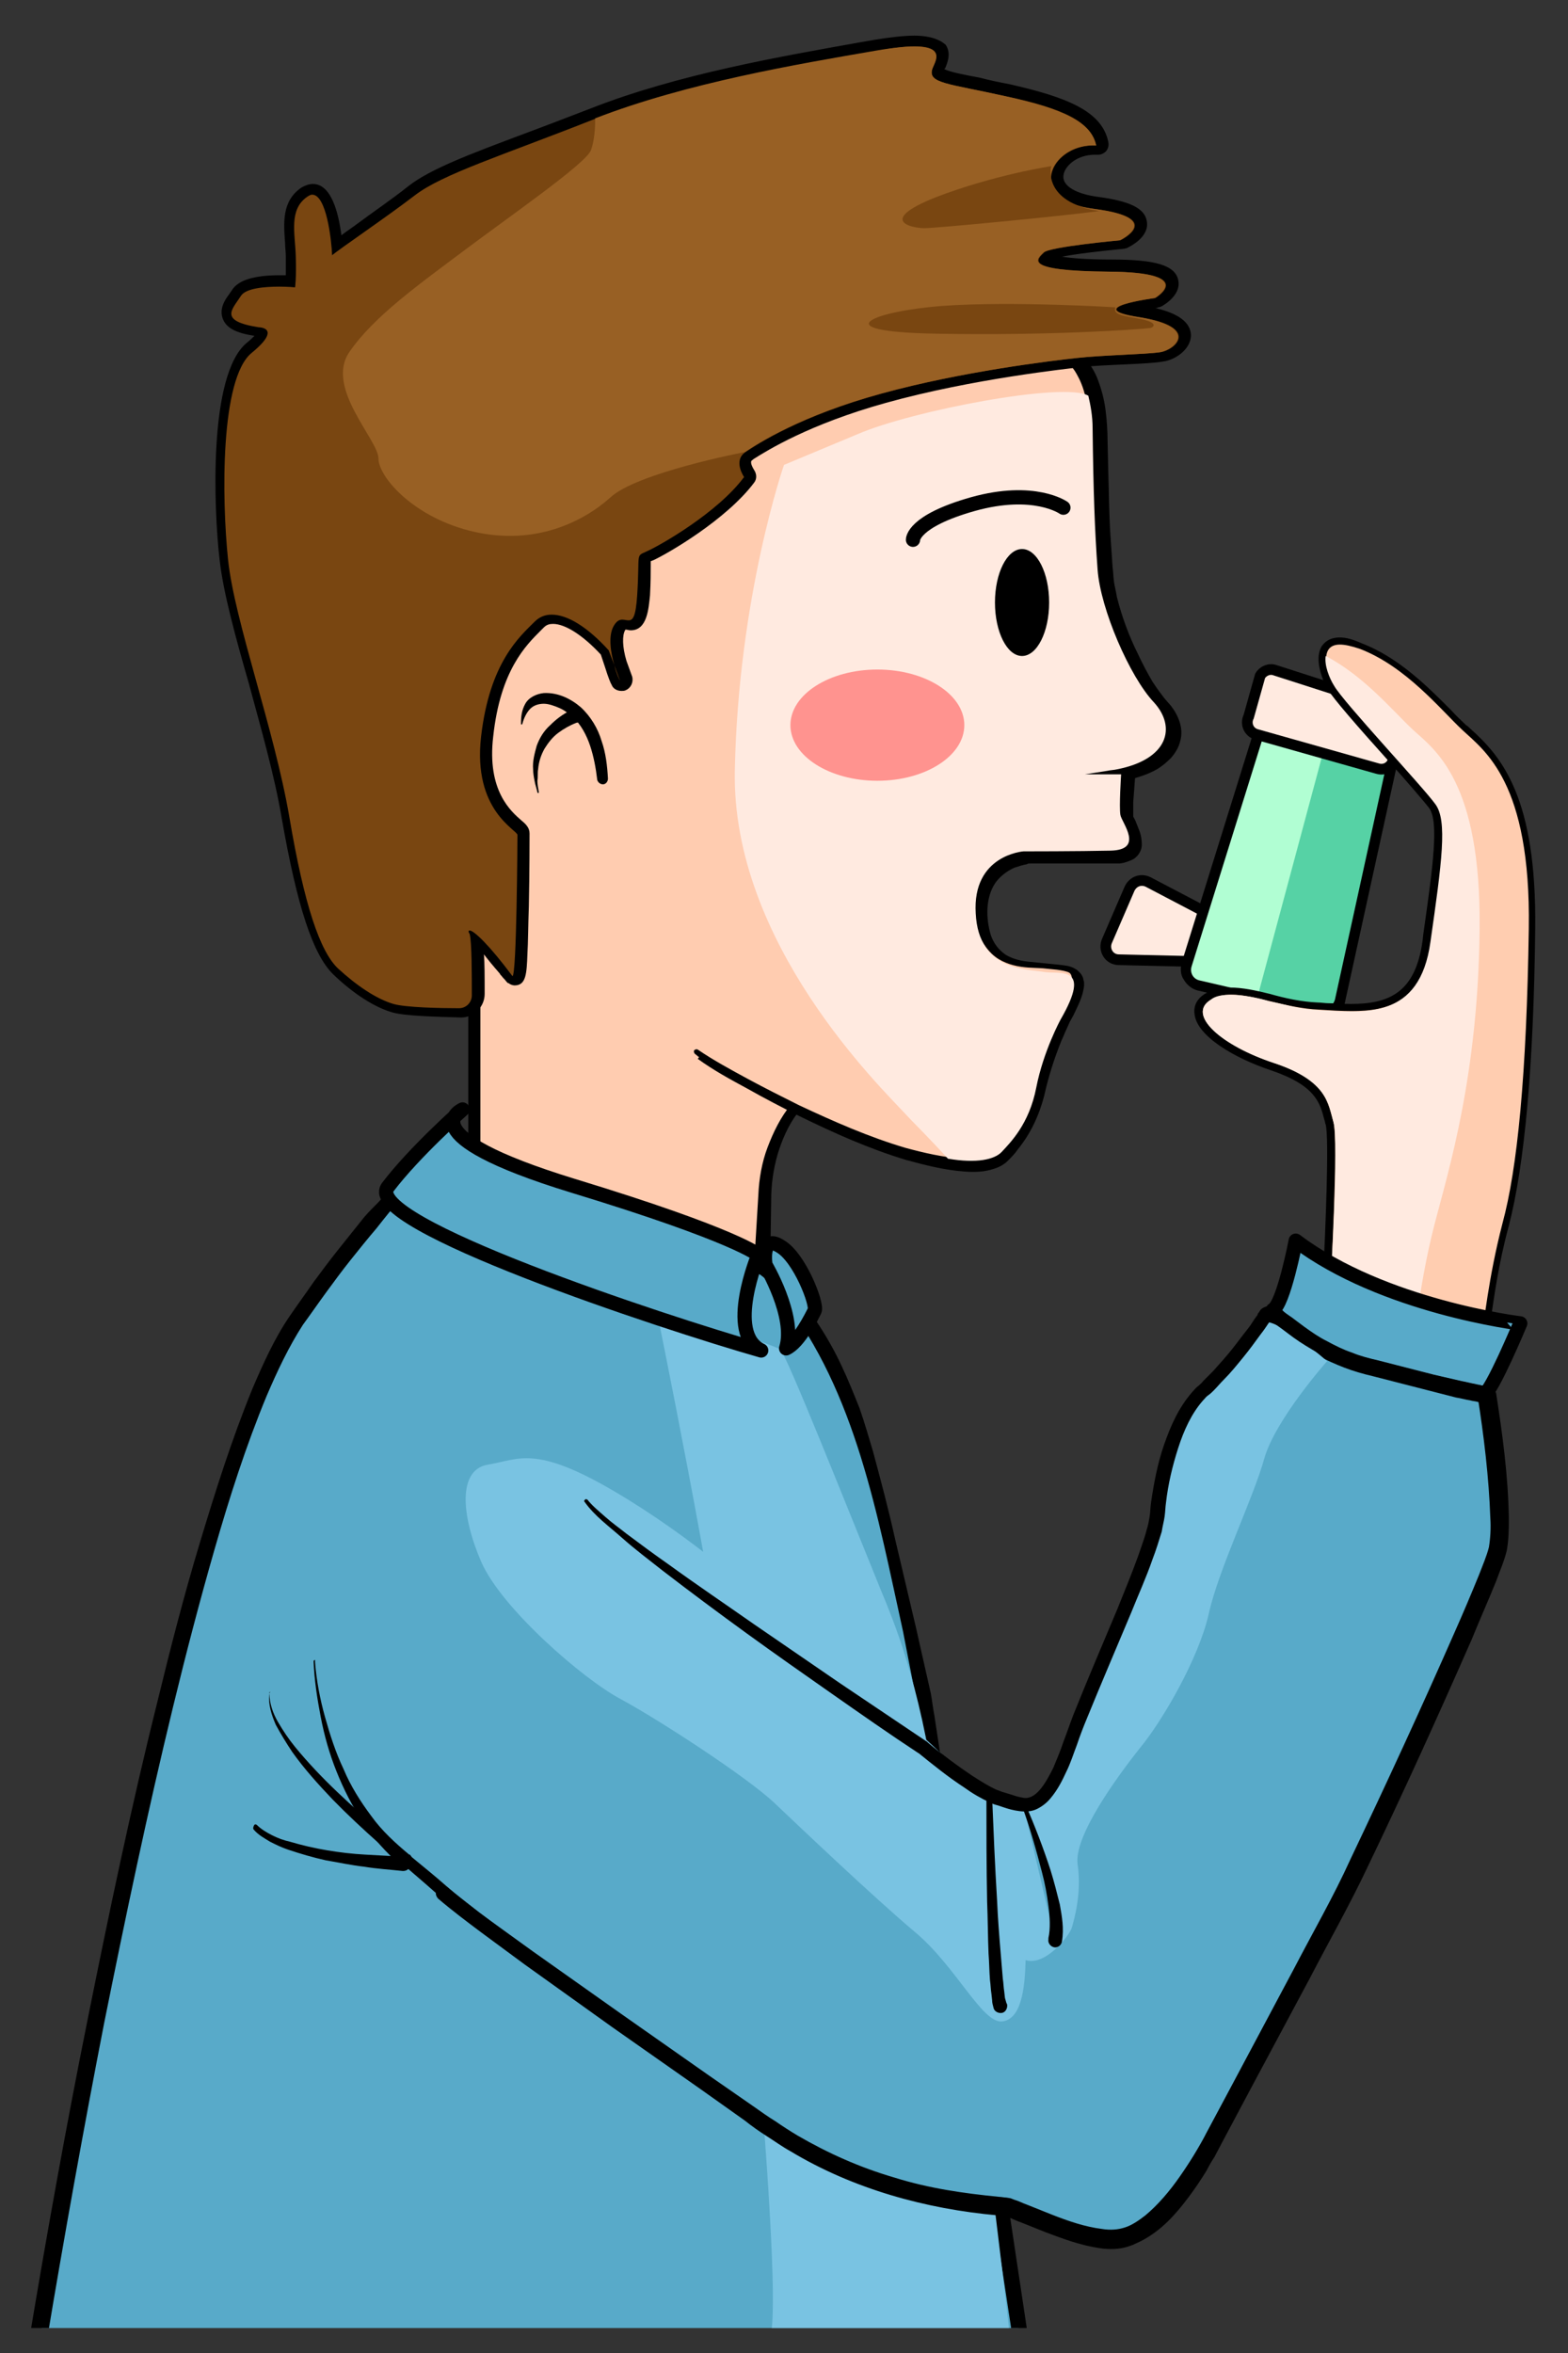 <?xml version="1.0" encoding="utf-8"?>
<!-- Generator: Adobe Illustrator 22.1.0, SVG Export Plug-In . SVG Version: 6.00 Build 0)  -->
<svg version="1.1" id="图层_1" xmlns="http://www.w3.org/2000/svg" xmlns:xlink="http://www.w3.org/1999/xlink" x="0px" y="0px"
	 viewBox="0 0 220 330" style="enable-background:new 0 0 220 330;" xml:space="preserve">
<rect x="0" y="0" width="220" height="330" fill="#333333" stroke="none"/>
<style type="text/css">
	.st0{clip-path:url(#SVGID_2_);}
	.st1{fill:#FFCCB0;}
	.st2{fill:none;stroke:#000000;stroke-width:2;stroke-linecap:round;stroke-linejoin:round;stroke-miterlimit:10;}
	.st3{fill:#FFEAE0;}
	.st4{fill:#FF938F;}
	.st5{fill:#794611;}
	.st6{fill:#986024;}
	.st7{fill:#FFEAE0;stroke:#000000;stroke-width:1.5;stroke-miterlimit:10;}
	.st8{fill:#56D2A5;}
	.st9{fill:#B1FED3;}
	.st10{fill:#FFCDB0;}
	.st11{fill:#58AAC9;}
	.st12{fill:#79C3E2;}
	.st13{fill:#58AAC9;stroke:#000000;stroke-width:2;stroke-linecap:round;stroke-linejoin:round;stroke-miterlimit:10;}
</style>
<g>
	<defs>
		<rect id="SVGID_1_" x="4" y="3.5" width="212" height="323"/>
	</defs>
	<clipPath id="SVGID_2_">
		<use xlink:href="#SVGID_1_"  style="overflow:visible;"/>
	</clipPath>
	<g class="st0">
		<g>
			<path class="st1" d="M150.3,49.9c0,0,3.9,2,4.1,10.8c0.2,8.7,0.3,14.3,0.7,19.7s4.5,14.9,7.9,18.5c3.3,3.4,2.1,7.9-5.2,9.3
				c-0.4,0.1-0.8,0.1-1.3,0.2l-3.2,0.5l5-0.7c0,0-0.4,5.3-0.2,6.3s3.1,5.2-1.3,5.3c-4.4,0.1-12.2,0.1-12.2,0.1s-7.4,0.4-7,8.4
				c0.4,8,7,6.9,9.3,7.3c2.3,0.4,6.9-0.7,2.4,7c0,0-2.3,4.7-3.4,9.7c-1.1,5-3.4,7.8-4.6,9.2c-1.3,1.5-3.6,3.3-14.3,0.4
				c-10.7-3-26.9-12.1-29.3-13.9c2.1,1.8,12.8,7.3,13.5,7.7c0,0-4,4.8-4.1,11.9s-0.5,13.9-0.5,13.9s-35.9-19.2-40.3-18.8v-32.2
				c0,0,4.7,6.5,5.4,6.5s1.2-12.3,1.1-15.2s0-5.2,0-5.2s-5.1-2.5-5.5-12.2c-0.4-9.8,3.4-19.5,10.7-19.1c4.4,0.3,6.4,4.4,6.4,4.4
				s0.6-3.7,2.6-3.6c1.9,0.1,1.2-8.2,1.2-8.2l6.5-4.8l7.6-6.6c0,0-0.4-2.5,4.2-5.1c4.6-2.6,15.9-7.8,27.9-9.2S150.3,49.9,150.3,49.9
				z"/>
			<path d="M150.4,48.9c0.1,0,0.2,0,0.3,0.1c0,0,0.1,0,0.1,0.1l0,0l0.1,0.1l0.2,0.1c0.1,0.1,0.2,0.1,0.3,0.2
				c0.2,0.1,0.3,0.3,0.5,0.4c0.3,0.3,0.6,0.6,0.8,0.9c0.5,0.7,0.9,1.4,1.2,2.1c0.6,1.5,1,3,1.2,4.5c0.2,1.5,0.3,3.1,0.3,4.5l0.1,4.4
				c0.1,2.9,0.1,5.8,0.3,8.8c0.1,1.5,0.2,2.9,0.3,4.4c0.1,0.7,0.1,1.4,0.2,2.1c0.1,0.7,0.3,1.4,0.4,2.1c0.7,2.8,1.7,5.5,3,8.1
				c0.6,1.3,1.3,2.6,2,3.8c0.4,0.6,0.8,1.2,1.2,1.7c0.4,0.6,0.8,1,1.4,1.7c1,1.3,1.8,3.1,1.3,4.9c-0.2,0.9-0.7,1.7-1.3,2.4
				c-0.6,0.6-1.3,1.2-2,1.6c-1.4,0.8-2.9,1.2-4.4,1.6l-4.4,0.7l-0.3-2l5-0.7l0,0c0.5-0.1,1.1,0.3,1.1,0.8c0,0.1,0,0.2,0,0.2
				c-0.1,1.3-0.2,2.7-0.3,4c0,0.7,0,1.3,0,1.9c0,0.1,0,0.2,0.1,0.3l0.2,0.4l0.4,1c0.3,0.7,0.5,1.4,0.5,2.4c0,0.5-0.2,1-0.6,1.5
				c-0.2,0.2-0.4,0.4-0.6,0.5c-0.2,0.1-0.4,0.2-0.7,0.3l-0.6,0.2l-0.6,0.1c-0.4,0-0.7,0-1.1,0l-2,0l-8.1,0l-1,0c-0.2,0-0.3,0-0.4,0
				c-0.1,0-0.3,0-0.4,0.1c-0.6,0.1-1.2,0.3-1.8,0.5c-1.1,0.5-2.1,1.3-2.7,2.2c-1.3,2-1.3,4.8-0.6,7.2c0.4,1.2,1.1,2.1,2.1,2.8
				c1,0.6,2.2,0.9,3.5,1l2,0.2l1,0.1l1,0.1c0.7,0.1,1.5,0.1,2.3,0.6c0.2,0.1,0.4,0.3,0.6,0.5c0.2,0.2,0.3,0.4,0.4,0.6
				c0.1,0.2,0.1,0.5,0.2,0.7c0,0.2,0,0.4,0,0.6c-0.2,1.6-0.9,2.8-1.5,4.1l-0.5,0.9l-0.4,0.9c-0.3,0.6-0.5,1.2-0.8,1.8
				c-1,2.5-1.8,5-2.4,7.7c-0.7,2.7-1.9,5.3-3.7,7.5c-0.4,0.6-0.9,1.1-1.4,1.6c-0.5,0.5-1.2,0.9-1.9,1.1c-1.4,0.5-2.9,0.5-4.2,0.4
				c-2.8-0.2-5.5-0.9-8.1-1.6c-5.3-1.6-10.2-3.8-15.1-6.2c-2.4-1.2-4.9-2.5-7.2-3.8c-2.4-1.3-4.8-2.6-7-4.2l0,0l0.4-0.5
				c1,0.8,2.1,1.4,3.2,2.1c1.1,0.7,2.2,1.3,3.4,1.9c2.3,1.2,4.6,2.4,6.8,3.6l0,0c0.2,0.1,0.2,0.3,0.2,0.5l0,0l0,0
				c-1.3,1.7-2.2,3.8-2.8,5.8c-0.6,2.1-0.9,4.2-0.9,6.4l-0.2,13.4l0,0c0,0.5-0.5,1-1,1c-0.2,0-0.3,0-0.4-0.1l0,0
				c-6.5-3.5-13.1-6.9-19.8-10.2c-3.3-1.6-6.7-3.3-10-4.8c-1.7-0.8-3.4-1.5-5.1-2.2c-0.8-0.3-1.7-0.7-2.6-0.9
				c-0.4-0.1-0.8-0.3-1.3-0.4c-0.4-0.1-0.8-0.2-1-0.2l-0.1,0c-0.5,0-1-0.5-1-1v-32.2c0-0.6,0.4-1,1-1c0.3,0,0.6,0.2,0.8,0.4l0,0
				c1.4,1.9,2.9,3.9,4.4,5.6c0.1,0.1,0.2,0.2,0.3,0.3c0.1,0.1,0.2,0.2,0.2,0.2l0,0c0,0-0.1-0.1-0.2-0.1c0,0-0.1,0-0.1,0l-0.1,0
				c0,0-0.2,0-0.2,0c-0.2,0-0.4,0.2-0.5,0.3c0,0,0,0-0.1,0.1c-0.1,0.2,0,0,0-0.1c0.1-0.5,0.2-1.1,0.3-1.7c0.1-1.2,0.2-2.4,0.3-3.6
				c0.1-2.4,0.2-4.8,0.3-7.2c0-0.6,0-1.2,0-1.8c0-0.6-0.1-1.2-0.1-1.8c0-1.2,0-2.5,0.1-3.7l0.6,1c-1.1-0.6-1.8-1.3-2.5-2.2
				c-0.7-0.8-1.2-1.7-1.7-2.7c-0.9-1.9-1.4-3.9-1.6-5.9c-0.5-4-0.2-8,0.8-11.9c0.5-1.9,1.2-3.9,2.3-5.6c1.1-1.8,2.5-3.4,4.6-4.3
				c0.5-0.2,1-0.4,1.6-0.5l0.8-0.2l0.8,0c1.1-0.1,2.2,0.2,3.2,0.6c1,0.4,1.9,1.1,2.7,1.8c0.8,0.8,1.4,1.5,2,2.6l-1.9,0.3
				c0.1-0.7,0.3-1.2,0.5-1.8c0.2-0.6,0.5-1.2,1.1-1.8c0.3-0.3,0.6-0.6,1.1-0.7c0.2-0.1,0.5-0.1,0.7-0.1c0.4,0,0.1,0,0.1,0
				c-0.2,0.1,0,0,0-0.1c0.1-0.2,0.1-0.4,0.2-0.6c0.2-0.9,0.3-2.1,0.3-3.1c0-1.1,0-2.2-0.1-3.3l0,0c0-0.4,0.1-0.7,0.4-0.9l6.5-4.8
				l-0.1,0l7.6-6.6l-0.3,0.9c0-0.3,0-0.5,0-0.7c0-0.2,0.1-0.4,0.1-0.5c0.1-0.3,0.2-0.7,0.4-1c0.3-0.6,0.7-1.1,1.1-1.5
				c0.8-0.9,1.8-1.6,2.8-2.2c1.9-1.2,3.9-2.1,5.9-3c4-1.8,8.2-3.3,12.4-4.5c2.1-0.6,4.3-1.1,6.5-1.5c2.2-0.4,4.4-0.6,6.6-0.9
				L150.4,48.9z M150.1,50.8l-12.8,1.7c-2.1,0.3-4.3,0.5-6.4,0.9c-2.1,0.4-4.2,0.9-6.3,1.4c-4.2,1.1-8.2,2.6-12.2,4.4
				c-2,0.9-3.9,1.8-5.7,2.9c-0.9,0.5-1.7,1.1-2.3,1.8c-0.3,0.4-0.6,0.7-0.8,1.1c-0.1,0.2-0.2,0.4-0.2,0.6c0,0.1,0,0.2-0.1,0.3
				c0,0.1,0,0.2,0,0.1l-0.3,0.9l-7.6,6.6l-0.1,0l-6.5,4.8l0.4-0.9c0.1,1.2,0.1,2.3,0.1,3.5c0,1.2,0,2.3-0.3,3.6
				c-0.1,0.3-0.2,0.6-0.3,1c-0.2,0.3-0.4,0.8-1.1,1.1c-1,0.3-0.7,0.1-0.9,0.2c-0.1,0-0.2,0.1-0.3,0.2c-0.5,0.5-0.9,1.6-1,2.5
				c-0.1,0.5-0.6,0.9-1.2,0.8c-0.3-0.1-0.6-0.2-0.7-0.5l0,0c-0.8-1.4-2.1-2.8-3.7-3.4c-0.8-0.3-1.6-0.5-2.4-0.4l-0.6,0l-0.6,0.1
				c-0.4,0.1-0.8,0.2-1.2,0.4c-1.5,0.7-2.8,2-3.7,3.5c-0.9,1.5-1.6,3.3-2.1,5.1c-0.9,3.6-1.2,7.5-0.7,11.1c0.2,1.8,0.7,3.6,1.5,5.3
				c0.4,0.8,0.8,1.6,1.4,2.3c0.3,0.3,0.6,0.7,0.9,0.9c0.3,0.3,0.7,0.6,0.9,0.7l0,0c0.4,0.2,0.6,0.6,0.5,1c-0.1,1.1-0.1,2.4-0.1,3.5
				c0,0.6,0,1.2,0.1,1.8c0,0.6,0,1.2,0,1.9c0,2.4-0.1,4.9-0.3,7.3c-0.1,1.2-0.2,2.4-0.3,3.7c-0.1,0.6-0.1,1.2-0.3,1.9
				c-0.1,0.2,0,0.3-0.3,0.7c0,0.1-0.1,0.1-0.1,0.2c-0.1,0.1-0.3,0.3-0.5,0.3c-0.1,0-0.3,0-0.3,0l-0.1,0c-0.1,0-0.1,0-0.2-0.1
				c-0.1,0-0.3-0.1-0.4-0.2l-0.1-0.1c-0.2-0.1-0.3-0.3-0.4-0.4c-0.1-0.1-0.2-0.2-0.3-0.4c-1.7-1.9-3.1-3.8-4.5-5.8l1.8-0.6v32.2
				l-1.1-1c0.7,0,1.2,0.1,1.7,0.2c0.5,0.1,1,0.3,1.4,0.4c0.9,0.3,1.8,0.6,2.7,1c1.7,0.7,3.5,1.5,5.1,2.2c3.4,1.5,6.7,3.2,10.1,4.8
				c6.7,3.3,13.3,6.7,19.8,10.2l-1.5,0.8l0,0l0.8-13.3c0.1-2.3,0.5-4.6,1.3-6.7c0.8-2.1,1.8-4.2,3.3-6l0.1,0.6l0,0
				c-2.3-1.2-4.6-2.4-6.9-3.6c-1.1-0.6-2.3-1.3-3.4-1.9c-1.1-0.7-2.2-1.3-3.3-2.2c-0.1-0.1-0.2-0.3-0.1-0.5c0.1-0.1,0.3-0.2,0.5-0.1
				l0,0l0,0c2.2,1.5,4.6,2.8,7,4.1c2.4,1.3,4.8,2.5,7.2,3.7c4.9,2.3,9.9,4.5,15,6c2.6,0.7,5.2,1.3,7.9,1.5c1.3,0.1,2.6,0,3.8-0.4
				c0.6-0.2,1.1-0.5,1.5-0.9c0.4-0.4,0.9-1,1.3-1.5c1.6-2.1,2.7-4.5,3.4-7.1c0.6-2.6,1.4-5.3,2.4-7.8c0.3-0.6,0.5-1.3,0.8-1.9l0.4-1
				l0.5-0.9c0.6-1.2,1.2-2.4,1.3-3.5c0-0.6-0.1-0.9-0.4-1.1c-0.4-0.2-1-0.3-1.7-0.4l-1-0.1l-1-0.1l-2-0.1c-1.4-0.1-2.9-0.4-4.2-1.2
				c-1.3-0.8-2.3-2.2-2.8-3.6c-0.5-1.4-0.6-2.9-0.6-4.3c0.1-1.5,0.4-3,1.3-4.3c1.7-2.6,4.9-3.9,7.7-3.7l8.1-0.1l2,0
				c0.7,0,1.3,0,1.7-0.2c0.4-0.2,0.5-0.3,0.5-0.6c0-0.4-0.1-1-0.4-1.6l-0.4-0.9l-0.2-0.5c-0.1-0.2-0.2-0.5-0.2-0.7
				c-0.1-0.8-0.1-1.5,0-2.2c0-1.4,0.1-2.7,0.2-4.1l1.1,1.1l0,0l-5,0.7c-0.5,0.1-1.1-0.3-1.1-0.9c-0.1-0.5,0.3-1,0.8-1.1l4.3-0.7
				c1.4-0.3,2.7-0.7,3.8-1.3c1.1-0.6,2-1.6,2.3-2.6c0.3-1.1-0.2-2.3-1-3.2c-0.4-0.4-1-1.1-1.4-1.7c-0.5-0.6-0.9-1.2-1.3-1.9
				c-0.8-1.3-1.5-2.6-2.1-4c-1.3-2.7-2.3-5.5-3.1-8.4c-0.2-0.7-0.3-1.5-0.5-2.2c-0.1-0.8-0.2-1.5-0.2-2.3c-0.1-1.5-0.2-2.9-0.3-4.4
				c-0.1-2.9-0.2-5.9-0.3-8.8l-0.1-4.4c0-1.5-0.1-2.9-0.3-4.3c-0.2-1.4-0.5-2.7-1.1-4c-0.3-0.6-0.6-1.2-1-1.7
				c-0.2-0.3-0.4-0.5-0.6-0.7c-0.1-0.1-0.2-0.2-0.3-0.3c-0.1,0-0.1-0.1-0.2-0.1c0,0-0.1,0-0.1-0.1l0,0l0,0c0,0,0.1,0,0.1,0
				C150,50.8,150.1,50.8,150.1,50.8z"/>
		</g>
		<g>
			<path d="M73.1,101.4c0-0.9,0.1-1.8,0.6-2.7c0.5-0.9,1.6-1.4,2.6-1.5c2-0.1,3.8,0.8,5.2,2c1.4,1.3,2.4,3,2.9,4.7
				c0.6,1.7,0.8,3.5,0.9,5.3c0,0.4-0.3,0.8-0.7,0.8c-0.4,0-0.7-0.3-0.8-0.6l0,0c-0.2-1.7-0.5-3.3-1-4.8c-0.5-1.5-1.3-3-2.4-4
				c-0.6-0.5-1.2-1-1.9-1.3c-0.7-0.3-1.5-0.6-2.2-0.6c-0.7,0-1.4,0.2-1.9,0.7c-0.5,0.5-0.9,1.3-1.1,2.1l0,0c0,0.1-0.1,0.1-0.2,0.1
				C73.1,101.5,73.1,101.5,73.1,101.4z"/>
		</g>
		<g>
			<path d="M80.8,101.4c-0.8,0.3-1.7,0.8-2.5,1.4c-0.8,0.6-1.4,1.4-1.9,2.2c-0.5,0.9-0.8,1.8-0.9,2.9c-0.1,0.5,0,1-0.1,1.6
				c0,0.5,0.1,1,0.2,1.6l0,0c0,0.1,0,0.1-0.1,0.1c-0.1,0-0.1,0-0.1-0.1c-0.1-0.5-0.3-1-0.4-1.6c-0.1-0.5-0.2-1.1-0.2-1.6
				c-0.1-1.1,0.2-2.2,0.5-3.3c0.4-1.1,1-2.1,1.9-2.9c0.8-0.8,1.7-1.5,2.9-2.1c0.5-0.2,1.1,0,1.3,0.5c0.2,0.5,0,1.1-0.5,1.3
				C80.9,101.3,80.9,101.3,80.8,101.4L80.8,101.4z"/>
		</g>
		<path class="st3" d="M143.6,119.4c0,0,7.8,0,12.2-0.1c4.8-0.1,1.6-3.9,1.4-5c-0.2-1.1,0.1-5.7,0.1-5.7l-5.1,0l3.2-0.5
			c0.4-0.1,0.9-0.1,1.3-0.2c7.2-1.4,8.4-5.9,5.2-9.4c-3.4-3.6-7.5-13.1-7.9-18.6c-0.4-5.5-0.6-11.1-0.7-19.8c0-1.8-0.3-3.3-0.6-4.6
			c-3.3-2-24.8,2.1-32.4,5.4C110,65.2,110,65.2,110,65.2s-6.4,18.4-6.9,42.8c-0.5,24.3,20.6,44.6,24,48.3c0.9,1,2.7,2.7,5.9,6.2
			c4.1,0.7,6.5,0.1,7.5-0.9c1.2-1.3,3.9-3.9,4.9-9.1c1-5.1,3.4-9.5,3.4-9.5c4.5-7.8-0.1-6.3-2.4-6.7c-2.3-0.4-9.1-0.1-9.5-8.2
			C136.4,119.9,143.6,119.4,143.6,119.4z"/>
		<path class="st2" d="M149.2,71.2c0,0-4.1-2.9-12.7-0.5c-8.5,2.4-8.4,5-8.4,5"/>
		<ellipse cx="143.4" cy="84.5" rx="3.8" ry="7.5"/>
		<ellipse class="st4" cx="123.1" cy="101.7" rx="12.2" ry="7.8"/>
		<g>
			<path class="st5" d="M64.5,142c-3.3,0-7.7-0.2-9.4-0.6c-2.4-0.7-5.3-2.5-8.1-5.2c-2.7-2.6-4.9-9.3-7-21.6c-1-6-2.8-12.5-4.6-18.8
				c-1.8-6.6-3.5-12.8-4-17.3c-0.7-6.4-1.6-25.4,3.6-29.7c2-1.6,2-2.2,2-2.2c0,0,0,0,0,0c-0.1,0-0.3-0.1-0.5-0.1c0,0-0.1,0-0.1,0
				c-2.6-0.4-3.9-1-4.4-2c-0.4-1,0.3-2,0.9-2.9c0.1-0.2,0.3-0.4,0.4-0.6c0.7-1.1,2.7-1.7,6.1-1.7c0.6,0,1.2,0,1.6,0
				c0-0.6,0.1-1.8,0-3.5c0-0.6-0.1-1.2-0.1-1.8c-0.2-2.7-0.4-5.4,2-7.1c0.4-0.3,0.8-0.4,1.1-0.4c2.4,0,3.2,5.2,3.4,7.8
				c0.7-0.5,1.6-1.2,2.8-2c2.4-1.7,5.5-3.9,7.6-5.6c3-2.3,8.2-4.3,16.2-7.3c2.8-1,5.9-2.2,9.2-3.5c12.1-4.7,26.6-7.3,37.2-9.1
				l2.3-0.4c2.3-0.4,4.1-0.6,5.5-0.6c1.9,0,3,0.4,3.5,1.2c0.6,0.9,0.1,1.9-0.2,2.6c-0.1,0.2-0.1,0.3-0.2,0.4c-0.1,0.3,0,0.3,0,0.4
				c0.3,0.5,2.7,1,5.6,1.6c1.2,0.2,2.6,0.5,4.1,0.9c7.6,1.6,12.5,3.5,13.3,7.5c0,0.2,0,0.5-0.2,0.6c-0.1,0.2-0.3,0.3-0.6,0.3
				c0,0,0,0,0,0c-0.1,0-0.3,0-0.4,0c-2.9,0-5.1,2-5.2,3.7c-0.1,1.9,1.9,3.3,5.4,3.7c4.1,0.5,6,1.4,6.2,2.8c0.3,1.6-2,2.8-2.4,3
				c-0.1,0-0.2,0.1-0.3,0.1c-4.4,0.4-9.6,1.1-10.2,1.6l-0.1,0.1c-0.1,0.1-0.3,0.3-0.4,0.4c0.4,0.3,2.1,0.9,9.2,0.9
				c7.1,0.1,8.3,1.2,8.6,2.3c0.4,1.4-1.4,2.6-1.8,2.8c-0.1,0.1-0.2,0.1-0.3,0.1c-1.5,0.2-3.2,0.5-4.1,0.8c0.4,0.1,1.1,0.3,2,0.4
				c4,0.6,6,1.8,6,3.5c0,1.6-1.9,2.7-3.2,2.9c-1,0.1-2.9,0.2-5.1,0.4c-2.2,0.1-4.7,0.2-6.5,0.4c-1.5,0.2-15.1,1.7-27.3,5
				c-10.9,3-16.9,6.8-18.8,8l-0.1,0.1c-0.3,0.2-0.4,0.4-0.5,0.7c-0.1,0.6,0.3,1.5,0.5,1.8c0.2,0.3,0.2,0.6,0,0.9
				C101.1,72.4,92.9,77.1,91,78l-0.3,0.1c-0.2,0.1-0.4,0.2-0.4,0.2c0,0.1,0,0.6,0,1.2c0,0.8,0,2.1-0.1,4c-0.1,2.3-0.4,4.2-1.9,4.2
				c-0.2,0-0.4,0-0.5-0.1c-0.1,0-0.2,0-0.3,0c-0.1,0-0.2,0-0.5,0.5c-0.5,1-0.5,2.7,0.1,4.9l0.8,2.2c0.1,0.4-0.1,0.8-0.4,0.9
				c-0.1,0-0.2,0.1-0.3,0.1c-0.3,0-0.6-0.2-0.7-0.4c0,0-0.4-1-0.8-2.3l-0.7-2c-2.7-3-5.4-4.7-7.3-4.7c-0.8,0-1.4,0.2-1.9,0.7
				L75.2,88c-2.2,2.1-5.8,5.7-6.9,15.3c-0.9,8,2.7,11.1,4.3,12.5c0.5,0.5,0.9,0.8,0.9,1.2c0,20.6-0.6,20.6-1.4,20.6
				c-0.1,0-0.3,0-0.4-0.1c-0.1,0-0.1-0.1-0.2-0.2c-2.1-2.8-3.6-4.5-4.5-5.4c0.2,1.8,0.2,5,0.2,7.6C67.1,140.9,65.9,142,64.5,142
				C64.5,142,64.5,142,64.5,142z"/>
			<path d="M128.3,6.5c4.5,0,2.8,2.2,2.5,3.2c-0.6,2,2.2,2,10.3,3.8c8.1,1.7,12,3.6,12.7,6.9c-0.2,0-0.3,0-0.4,0
				c-6.1,0-9.6,7.7,0.2,8.9c10,1.3,3.6,4.4,3.6,4.4s-9.8,0.9-10.7,1.7c-0.9,0.9-3.3,2.6,9.2,2.7c12.5,0.1,6.4,3.7,6.4,3.7
				s-10.7,1.4-2.1,2.7c8.5,1.4,4.9,4.6,2.8,4.9c-2,0.3-8,0.4-11.6,0.8c-3.7,0.4-16.2,1.9-27.5,5c-11.3,3.1-17.3,7-19.1,8.2
				c-1.8,1.2-0.2,3.5-0.2,3.5c-3.7,5-11.8,9.6-13.6,10.4c-1.7,0.8-1,0-1.4,6.2c-0.2,3-0.6,3.5-1.2,3.5c-0.3,0-0.6-0.1-0.9-0.1
				c-0.4,0-0.8,0.2-1.2,0.9c-0.8,1.4-0.4,3.8,0.1,5.5l-0.8-2.1c-3-3.3-5.8-5-8-5c-0.9,0-1.7,0.3-2.4,1c-2.1,2.1-6.3,5.7-7.5,16.1
				c-1.2,10.4,5.1,13.1,5.1,13.8c0,0.7-0.1,19.8-0.7,19.8c0,0,0,0,0,0c-3.2-4.3-5.4-6.4-6-6.4c-0.2,0-0.2,0.2,0,0.5
				c0.3,1.1,0.3,5.9,0.3,8.6c0,1-0.8,1.8-1.8,1.8c0,0,0,0,0,0c-2.6,0-7.5-0.1-9.2-0.6c-2.4-0.7-5.2-2.6-7.8-5
				c-2.5-2.4-4.7-8.8-6.8-21.2c-2.1-12.3-7.7-27.5-8.6-36.1s-1.1-25.4,3.3-29c4.4-3.6,1-3.6,1-3.6c-5.7-0.9-3.7-2.5-2.5-4.4
				c0.7-1.1,3.4-1.3,5.4-1.3c1.3,0,2.2,0.1,2.2,0.1s0.2-1.2,0.1-4.4c-0.1-3.2-1-6.5,1.6-8.3c0.3-0.2,0.5-0.3,0.7-0.3
				c2,0,2.7,6.3,2.8,8.5c0.9-0.8,7.7-5.4,11.6-8.4c3.9-3,12.3-5.6,25.2-10.7c12.9-5,28.4-7.6,39.4-9.5C125.3,6.7,127,6.5,128.3,6.5
				 M86.2,93.3l0.8,2.2C87,95.5,86.5,94.6,86.2,93.3 M128.3,5c-1.4,0-3.3,0.2-5.7,0.6L120.3,6c-10.6,1.9-25.2,4.4-37.4,9.2
				c-3.4,1.3-6.5,2.5-9.2,3.5c-8,3-13.3,5-16.4,7.4c-2.1,1.7-5.2,3.8-7.6,5.6c-0.7,0.5-1.3,0.9-1.8,1.3c-0.4-3.1-1.4-7.2-4-7.2
				c-0.5,0-1.1,0.2-1.6,0.5c-2.8,1.9-2.5,5-2.3,7.8c0,0.6,0.1,1.2,0.1,1.8c0,1.2,0,2.1,0,2.7c-0.3,0-0.5,0-0.8,0
				c-3.7,0-5.8,0.7-6.7,2c-0.1,0.2-0.3,0.4-0.4,0.6c-0.7,0.9-1.5,2.2-0.9,3.6c0.5,1.2,1.8,1.9,4.4,2.3c-0.3,0.3-0.6,0.6-1.1,1
				c-5.4,4.5-4.6,23.4-3.8,30.3c0.5,4.6,2.2,10.8,4.1,17.4c1.7,6.3,3.6,12.9,4.6,18.8c2.2,12.6,4.4,19.2,7.2,22
				c2.9,2.8,5.9,4.7,8.4,5.4c1.8,0.5,6.2,0.6,9.6,0.7c1.8,0,3.3-1.5,3.3-3.3c0-2.5,0-4.3-0.1-5.6c0.8,0.9,1.8,2.2,3.1,3.8
				c0.1,0.1,0.2,0.3,0.4,0.3c0.2,0.2,0.6,0.3,0.8,0.3c1.6,0,1.7-1.6,1.8-4.4c0.1-1.6,0.1-3.9,0.2-6.7c0.1-4.8,0.1-9.8,0.1-10.2
				c0-0.8-0.5-1.3-1.1-1.8c-1.5-1.3-4.9-4.2-4-11.8c1-9.3,4.6-12.8,6.7-14.9l0.4-0.4c0.4-0.4,0.8-0.5,1.3-0.5c1.7,0,4.2,1.6,6.7,4.3
				l0.6,1.8c0.4,1.3,0.8,2.3,0.9,2.4c0.2,0.6,0.8,0.9,1.4,0.9c0.2,0,0.4,0,0.6-0.1c0.7-0.3,1.1-1.1,0.9-1.9l-0.8-2.2
				c-0.6-2-0.6-3.6-0.2-4.3c0,0,0-0.1,0.1-0.1c0,0,0,0,0,0c0.2,0,0.4,0.1,0.7,0.1c2.3,0,2.5-3,2.7-4.9c0.1-1.9,0.1-3.2,0.1-4.1
				c0-0.3,0-0.5,0-0.7c0.1,0,0.2-0.1,0.3-0.1c2-0.9,10.3-5.7,14.2-10.9c0.4-0.5,0.4-1.2,0-1.8c-0.2-0.3-0.5-0.9-0.4-1.2
				c0,0,0-0.1,0.2-0.2l0.1-0.1c1.9-1.2,7.8-4.9,18.6-7.9c12.2-3.4,25.7-4.8,27.2-5c1.8-0.2,4.3-0.3,6.5-0.4c2.2-0.1,4.1-0.2,5.2-0.4
				c1.6-0.2,3.8-1.6,3.9-3.6c0-2.4-2.9-3.4-5-3.9c0.1,0,0.3,0,0.4-0.1c0.2,0,0.4-0.1,0.6-0.2c1.3-0.8,2.6-2.1,2.2-3.7
				c-0.5-2-3.2-2.8-9.3-2.8c-3.6,0-5.7-0.2-7-0.4c2-0.4,5.5-0.8,8.6-1.1c0.2,0,0.4-0.1,0.5-0.1c0.8-0.4,3.2-1.7,2.8-3.8
				c-0.3-1.8-2.4-2.8-6.9-3.4c-3-0.4-4.9-1.5-4.8-2.9c0.1-1.4,1.9-3,4.4-3c0.1,0,0.2,0,0.4,0c0,0,0.1,0,0.1,0c0.4,0,0.8-0.2,1.1-0.5
				c0.3-0.4,0.4-0.8,0.3-1.3c-0.9-4.4-6-6.3-13.9-8.1c-1.6-0.3-3-0.6-4.1-0.9c-2.2-0.4-4.2-0.8-5-1.2c0,0,0-0.1,0.1-0.1
				c0.3-0.7,0.9-2.1,0.1-3.3C131.5,5.2,129.6,5,128.3,5L128.3,5z"/>
		</g>
		<path class="st6" d="M83.5,16.6c12.9-5,28.4-7.6,39.4-9.5s8.3,1.4,7.9,2.6c-0.6,2,2.2,2,10.3,3.8s12,3.6,12.7,6.9
			c-6.4-0.4-10.3,7.7-0.3,8.9c10,1.3,3.6,4.4,3.6,4.4s-9.8,0.9-10.7,1.7c-0.9,0.9-3.3,2.6,9.2,2.7c12.5,0.1,6.4,3.7,6.4,3.7
			s-10.7,1.4-2.1,2.7c8.5,1.4,4.9,4.6,2.8,4.9c-2,0.3-8,0.4-11.6,0.8c-3.7,0.4-16.2,1.9-27.5,5s-17.3,7-19.1,8.2
			c0,0-15.2,2.9-18.9,6.4c-3.8,3.4-10.5,6.7-19,4.8s-13.5-7.7-13.5-10.3c0-2.6-7.5-9.9-4.1-14.9s9.9-9.6,16.3-14.4
			s16.8-12,17.6-13.9C83.6,19.2,83.5,16.6,83.5,16.6z"/>
		<path class="st5" d="M147.5,23.3c0,0-1.4,5,6.7,6.3c-5.1,0.7-22.8,2.4-24.5,2.4s-6.7-1,1.5-4.3C139.5,24.5,147.5,23.3,147.5,23.3z
			"/>
		<path class="st5" d="M156.5,43.1c0,0-14.6-0.9-24.2-0.2s-17.1,3.6-1,3.9c16.1,0.3,28.5-0.6,30.1-0.8c0.5-0.1,1.2-0.8-1.6-1.3
			C157.8,44.3,156.1,44.2,156.5,43.1z"/>
		<path class="st7" d="M171.4,129.1l-10.3-5.4c-1-0.5-2.1-0.1-2.6,0.9l-3.2,7.4c-0.5,1.2,0.3,2.6,1.7,2.6l12.7,0.3L171.4,129.1z"/>
		<g>
			<path class="st8" d="M185.8,142.2c-0.2,0-0.4,0-0.5-0.1l-17-4c-0.6-0.1-1.2-0.5-1.5-1.1c-0.3-0.5-0.4-1.2-0.2-1.8l10.1-32.4
				c0.3-1,1.2-1.6,2.2-1.6c0.2,0,0.3,0,0.5,0.1l14.3,3.1c0.6,0.1,1.1,0.5,1.4,1c0.3,0.5,0.4,1.1,0.3,1.7l-7.3,33.3
				C187.8,141.4,186.8,142.2,185.8,142.2L185.8,142.2z"/>
			<path d="M178.8,102c0.1,0,0.2,0,0.3,0l14.3,3.1c0.8,0.2,1.4,1,1.2,1.8l-7.3,33.3c-0.2,0.7-0.8,1.2-1.5,1.2c-0.1,0-0.2,0-0.4,0
				l-17-4c-0.9-0.2-1.4-1.1-1.1-2l10.1-32.4C177.5,102.4,178.1,102,178.8,102 M178.8,100.5c-1.3,0-2.5,0.9-2.9,2.1L165.8,135
				c-0.2,0.8-0.2,1.7,0.3,2.4c0.4,0.7,1.1,1.3,1.9,1.5l17,4c0.2,0.1,0.5,0.1,0.7,0.1c1.4,0,2.7-1,3-2.4l7.3-33.3
				c0.2-0.8,0-1.6-0.4-2.3c-0.4-0.7-1.1-1.2-1.9-1.3l-14.3-3.1C179.2,100.5,179,100.5,178.8,100.5L178.8,100.5z"/>
		</g>
		<path class="st9" d="M184.6,103.5l-6.5-1.3c-0.3,0.2-0.6,0.5-0.8,0.9l-10.1,32.4c-0.3,0.9,0.2,1.8,1.1,2l8.2,1.9
			c0-0.1,0-0.1,0.1-0.2l9.1-33.9C186,104.5,185.5,103.6,184.6,103.5z"/>
		<path class="st7" d="M178.9,94l16.5,5.3c0.9,0.3,1.4,1.1,1.2,2l-1.1,5.2c-0.2,1-1.2,1.6-2.2,1.3l-17-4.8c-1.1-0.3-1.6-1.5-1.1-2.5
			l1.6-5.7C177.2,94.1,178.1,93.7,178.9,94z"/>
		<g>
			<path class="st10" d="M208,187.1c-1.7,0-19.4-6.1-21.4-6.8c-0.2-0.1-0.3-0.3-0.3-0.5c0.3-5.5,1-20.1,0.4-22.2
				c-0.1-0.2-0.1-0.5-0.2-0.7c-0.6-2.4-1.3-5.1-7.8-7.3c-5.8-1.9-10.1-5-10.4-7.5c-0.1-0.7,0.1-1.6,1.4-2.4c0.9-0.5,1.9-0.8,3.1-0.8
				c1.7,0,3.5,0.5,5.5,0.9c2.2,0.5,4.4,1.1,6.8,1.2c0.5,0,1,0,1.5,0.1c1,0.1,2.1,0.1,3.1,0.1c4.8,0,9.4-1.1,10.6-9.3l0.1-0.9
				c1.4-10.3,2.2-15.9,0.7-18.1c-0.7-1-3.2-3.7-5.8-6.6c-3.8-4.2-7.7-8.6-8.5-10c-0.7-1.2-1.8-3.9-0.9-5.5c0.3-0.5,0.9-1.1,2.1-1.1
				c0.8,0,1.8,0.2,3,0.7c5.2,2,9.3,6.2,12.4,9.3c0.8,0.8,1.5,1.5,2.2,2.1c0.2,0.2,0.4,0.4,0.6,0.5c3.4,3.1,9.1,8.2,8.9,27.7
				c-0.2,19.1-1.5,33.1-3.7,41.6c-1.4,5.4-2.1,10.3-2.5,12.9c-0.2,1.4-0.3,1.8-0.3,2C208.5,186.9,208.4,187.1,208,187.1z"/>
			<path d="M188,90.4c0.7,0,1.6,0.2,2.8,0.6c6.5,2.5,11.3,8.5,14.4,11.4s9.6,7.3,9.3,27.8s-1.6,33.7-3.7,41.4
				c-2,7.7-2.6,14.3-2.8,14.9c0,0,0,0-0.1,0c-1.6,0-21.2-6.7-21.2-6.7s1.1-19.7,0.4-22.4c-0.8-2.7-0.9-5.9-8.3-8.3
				c-7.4-2.5-12.4-6.8-8.9-8.9c0.8-0.5,1.8-0.7,2.9-0.7c3.3,0,7.6,1.9,12.3,2.1c1.5,0.1,3.1,0.2,4.6,0.2c5,0,9.9-1.2,11.1-9.7
				c1.6-11.2,2.4-17,0.7-19.3s-12.9-14.3-14.2-16.6C186.2,94.4,184.9,90.4,188,90.4 M188,89.4C188,89.4,188,89.4,188,89.4
				c-1.5,0-2.2,0.7-2.6,1.3c-1,1.8,0.1,4.6,0.9,6c0.8,1.3,4,5,8.5,10c2.6,2.9,5,5.7,5.7,6.6c1.4,1.9,0.6,7.9-0.8,17.7l-0.1,0.9
				c-1,7.4-4.8,8.9-10.1,8.9c-1,0-2.1-0.1-3.1-0.1c-0.5,0-1-0.1-1.5-0.1c-2.3-0.1-4.6-0.6-6.7-1.2c-2-0.5-3.9-0.9-5.6-0.9
				c-1.3,0-2.4,0.3-3.4,0.8c-1.6,0.9-1.7,2.2-1.6,2.9c0.3,3.1,5.6,6.2,10.7,7.9c6.2,2.1,6.9,4.5,7.5,6.9c0.1,0.2,0.1,0.5,0.2,0.7
				c0.5,1.8,0,14.5-0.4,22c0,0.4,0.2,0.9,0.7,1c4.6,1.6,19.9,6.8,21.5,6.8c0.7,0,1-0.5,1-0.6c0.1-0.3,0.2-0.7,0.4-2.1
				c0.4-2.6,1-7.4,2.5-12.9c2.2-8.5,3.5-22.5,3.7-41.7c0.2-18.2-4.6-24-9.1-28c-0.2-0.2-0.4-0.4-0.6-0.5c-0.6-0.6-1.4-1.3-2.1-2.1
				c-3.1-3.1-7.3-7.4-12.6-9.4C189.9,89.7,188.9,89.4,188,89.4L188,89.4z"/>
		</g>
		<path class="st3" d="M169.9,140.2c-3.5,2.1,1.5,6.5,8.9,8.9c7.4,2.5,7.6,5.7,8.3,8.3c0.8,2.6-0.4,22.4-0.4,22.4s6.4,2.2,12.2,4.1
			c0.4-2.7,1.1-7.3,2.4-12.3c2-7.7,6.1-20.8,6.3-41.4c0.2-20.5-6.2-25-9.3-27.8c-2.8-2.6-6.9-7.6-12.3-10.4
			c-0.2,1.3,0.5,3.1,1.2,4.2c1.3,2.3,12.5,14.2,14.2,16.6c1.7,2.3,0.9,8.1-0.7,19.3c-1.5,10.9-9.2,9.9-15.2,9.6
			c-3.3-0.1-5.3-0.9-7.6-1.3C177.9,140.3,171.7,138.6,169.9,140.2z"/>
		<g>
			<path class="st11" d="M64.9,160.7c0,0,16,6.4,20.3,8.2c10.8,4.6,18.7,7.5,21.4,8.9c2.8,1.4,9.9,10.9,13.4,21.2
				c4.1,12,9.6,39.1,9.6,39.1l13.6,90.5H5.5c0,0,19.2-118.9,36.5-143.8S64.9,160.7,64.9,160.7z"/>
			<path d="M65.1,159.7l23.4,9.9c3.9,1.7,7.8,3.1,11.8,4.6c2,0.8,3.9,1.5,5.9,2.3l0.7,0.3c0.3,0.1,0.6,0.3,0.8,0.5
				c0.5,0.3,0.9,0.7,1.3,1.1c0.8,0.8,1.5,1.6,2.2,2.4c2.7,3.3,5.1,6.9,6.9,10.8c0.9,1.9,1.7,3.9,2.5,5.9c0.7,2,1.3,4.1,1.9,6.1
				c1.1,4.1,2.2,8.2,3.1,12.3l2.9,12.3l1.4,6.2l0.7,3.1c0.2,1.1,0.3,2.1,0.5,3.1l1.9,12.5l3.8,25l7.5,50l0,0c0.1,0.6-0.3,1.2-1,1.3
				c-0.1,0-0.1,0-0.2,0l-137.9,0c-0.6,0-1.1-0.5-1.1-1.1c0-0.1,0-0.1,0-0.2l0,0c2.5-15,5.2-30,8.2-44.9c3-14.9,6.1-29.8,9.8-44.6
				c1.8-7.4,3.7-14.8,5.9-22.1c2.2-7.3,4.5-14.6,7.4-21.7c1.5-3.5,3.1-7.1,5.3-10.3c1.1-1.6,2.2-3.1,3.3-4.7
				c1.1-1.5,2.3-3.1,3.5-4.6c1.2-1.5,2.4-3,3.6-4.5c0.6-0.7,1.3-1.4,2-2.1l1.9-2.1c0.6-0.7,1.3-1.4,2-2.1c0.7-0.7,1.4-1.3,2.2-2
				l1.2-0.9c0.4-0.3,0.8-0.6,1.3-0.8c0.5-0.3,0.9-0.5,1.4-0.7c0.2-0.1,0.5-0.2,0.8-0.3c0.1,0,0.3-0.1,0.5-0.1c0.1,0,0.2,0,0.3,0
				l0.1,0c0,0,0.1,0,0.1,0C65,159.7,65.1,159.7,65.1,159.7z M64.6,161.7c0,0,0.1,0,0.1,0c0.1,0,0.1,0,0.1,0l0,0
				C64.8,161.7,64.7,161.7,64.6,161.7c0,0.1-0.1,0.1-0.2,0.1c-0.2,0.1-0.4,0.1-0.5,0.2c-0.4,0.2-0.8,0.4-1.1,0.6l-1.1,0.8l-1.1,0.8
				c-1.4,1.2-2.8,2.4-4.1,3.8c-1.4,1.3-2.5,2.8-3.7,4.3c-1.2,1.4-2.4,2.9-3.6,4.4c-1.2,1.5-2.3,3-3.4,4.5c-1.1,1.5-2.2,3.1-3.3,4.6
				c-2,3.1-3.6,6.5-5.1,10c-2.9,7-5.2,14.2-7.3,21.5c-2.1,7.3-4,14.6-5.8,22c-3.6,14.8-6.7,29.6-9.7,44.5
				c-2.9,14.9-5.6,29.9-8.1,44.9l0,0l-1.1-1.3l137.9,0l-1.1,1.3l0,0l-7.6-50l-3.7-25l-1.9-12.5l-0.5-3.1l-0.6-3.1l-1.2-6.2
				c-3.6-16.3-6.6-33.5-16.9-46.7c-0.6-0.8-1.3-1.6-2-2.3c-0.3-0.4-0.7-0.7-1.1-1c-0.2-0.1-0.3-0.2-0.5-0.3l-0.7-0.3
				c-1.9-0.9-3.8-1.7-5.8-2.5c-3.9-1.6-7.7-3.3-11.7-4.9c-3.9-1.6-7.8-3.1-11.8-4.6L64.6,161.7z"/>
		</g>
		<path class="st12" d="M141.6,326.8c0,0-5.5-49-11.2-80.5c-2.6-14.4-6.2-21.6-7.5-25c-4.4-10.8-12.5-31.2-13.4-32
			c-0.8-0.8-17.4-5.7-17.4-5.7s8.7,42.7,9.8,54.8s7.9,79.7,6.3,88.7C117.8,327,141.6,326.8,141.6,326.8z"/>
		<path class="st13" d="M181.8,174c0,0-1.7,8.9-3.2,9.7c1.3,2.1,9.1,7,9.1,7s19.3,5.3,20.5,4.9c1.1-0.4,5.1-10,5.1-10
			S194.1,183.3,181.8,174z"/>
		<g>
			<path class="st11" d="M37.6,237.5c-0.7,8.2,20.3,24,24.5,27.9s30,21.8,45.2,32.5c15.2,10.7,31,11.1,33.6,11.5
				c2.6,0.4,11.3,5.5,16.4,4.5s9.7-8.5,11.9-12.3c2.2-3.7,11.8-21.8,18.2-34.1c6.4-12.3,21.2-45.4,22.6-49.8
				c1.3-4.4-1-19.7-1.4-22.3c-0.9,0.2-7.6-1.5-16.9-3.9c-9.3-2.4-13.2-8.8-14.1-7c-0.9,1.8-5,7.3-8.8,10.7
				c-3.7,3.4-5.7,11.3-6.2,17.1s-8.6,21.9-12.4,32.5c-3.7,10.6-6.4,8.5-9.9,7.6s-10.9-7.2-10.9-7.2S85,215.3,82.2,210.5"/>
			<path d="M37.8,237.5c0,1.4,0.5,2.8,1.2,4c0.7,1.2,1.5,2.4,2.4,3.5c1.8,2.2,3.8,4.3,5.9,6.3c4.2,4,8.7,7.7,13.2,11.4
				c1.1,0.9,2.3,2,3.3,2.8c1.1,0.9,2.3,1.8,3.4,2.7c2.3,1.7,4.7,3.5,7,5.2c4.7,3.4,9.5,6.8,14.3,10.1l14.3,10.1
				c2.4,1.7,4.8,3.4,7.2,4.9c1.2,0.8,2.5,1.5,3.7,2.2c1.3,0.6,2.5,1.3,3.9,1.9c5.2,2.4,10.8,4,16.5,4.9c1.4,0.2,2.8,0.4,4.3,0.6
				l2.2,0.2c0.4,0,0.8,0.1,1.2,0.2c0.4,0.1,0.8,0.2,1.1,0.4c2.8,1.1,5.4,2.3,8.1,3.1c2.7,0.8,5.5,1.4,7.7,0.2c2.3-1.2,4.3-3.4,6-5.6
				c0.8-1.1,1.6-2.3,2.4-3.5c0.4-0.6,0.8-1.2,1.1-1.9c0.4-0.6,0.7-1.3,1-1.9l4.1-7.7l8.2-15.4c2.7-5.2,5.6-10.2,8-15.5
				c5-10.5,9.9-21.1,14.6-31.8c1.2-2.7,2.3-5.3,3.4-8c0.5-1.3,1.1-2.7,1.4-3.9c0.2-1.2,0.3-2.7,0.2-4.1c-0.2-5.7-0.9-11.5-1.8-17.2
				l1.4,0.9c-0.2,0-0.4,0.1-0.5,0.1l-0.3,0c-0.2,0-0.4,0-0.6-0.1c-0.4-0.1-0.7-0.1-1-0.2c-0.7-0.1-1.3-0.3-2-0.4l-3.9-1l-7.8-2
				c-1.3-0.3-2.7-0.7-4-1.2c-1.3-0.5-2.6-1.1-3.8-1.7c-1.2-0.7-2.4-1.4-3.5-2.2c-1.1-0.8-2.2-1.7-3.2-2.3c-0.1-0.1-0.2-0.1-0.2-0.1
				c-0.1,0,0,0.1,0.3-0.1c0.1-0.1,0.2-0.2,0.3-0.2c0,0,0,0,0-0.1l-0.1,0.1c-0.1,0.2-0.2,0.3-0.3,0.5c-0.4,0.6-0.8,1.2-1.2,1.8
				c-0.8,1.1-1.6,2.2-2.5,3.3c-0.9,1.1-1.7,2.1-2.7,3.1c-0.5,0.5-0.9,1-1.4,1.5c-0.2,0.2-0.5,0.5-0.8,0.7c-0.3,0.2-0.4,0.4-0.6,0.6
				c-1.6,1.8-2.7,4.2-3.5,6.6c-0.8,2.5-1.4,5-1.7,7.6c-0.1,0.7-0.1,1.2-0.2,2c-0.1,0.7-0.3,1.4-0.4,2.1c-0.4,1.4-0.8,2.6-1.3,3.9
				c-0.9,2.6-1.9,5-3,7.5c-2.1,5-4.3,9.9-6.2,14.8c-0.5,1.2-1,2.5-1.4,3.7c-0.5,1.3-0.9,2.6-1.5,3.8c-0.6,1.3-1.2,2.5-2.3,3.7
				c-0.5,0.6-1.2,1.1-2,1.5c-0.8,0.4-1.8,0.4-2.6,0.3c-0.8-0.1-1.5-0.4-2.1-0.5l-0.9-0.3c-0.4-0.1-0.8-0.2-1.1-0.4
				c-1.3-0.6-2.5-1.3-3.7-2.1c-2.3-1.5-4.4-3.2-6.5-4.9l0.1,0.1c-8.1-5.5-16.2-11.1-24.2-16.7c-4-2.8-8-5.7-11.9-8.6
				c-2-1.5-3.9-3-5.9-4.5c-1-0.8-1.9-1.5-2.9-2.4c-0.5-0.4-0.9-0.8-1.4-1.3c-0.5-0.5-0.9-0.9-1.4-1.6c-0.3-0.5-0.2-1.1,0.3-1.4
				c0.4-0.3,1.1-0.2,1.4,0.2L83,210c0.2,0.3,0.6,0.8,1.1,1.2c0.4,0.4,0.9,0.8,1.3,1.2c0.9,0.8,1.9,1.5,2.8,2.3
				c1.9,1.5,3.9,3,5.8,4.4c3.9,2.9,7.9,5.7,11.9,8.6c8,5.6,16.1,11.2,24.2,16.6l0.1,0.1l0,0c2,1.7,4.2,3.3,6.3,4.7
				c1.1,0.7,2.2,1.4,3.3,1.9c0.3,0.1,0.5,0.2,0.8,0.3l1,0.3c0.6,0.2,1.2,0.4,1.8,0.5c1.9,0.5,3.3-2,4.4-4.2c0.5-1.2,1-2.4,1.4-3.6
				c0.5-1.3,0.9-2.5,1.4-3.8c2-5,4.1-9.9,6.2-14.9c1-2.5,2-4.9,2.9-7.4c0.4-1.2,0.9-2.5,1.2-3.7c0.2-0.6,0.3-1.2,0.4-1.8
				c0.1-0.6,0.1-1.3,0.2-2c0.4-2.7,0.9-5.4,1.8-8c0.9-2.6,2-5.2,4-7.5c0.3-0.3,0.5-0.6,0.8-0.8c0.2-0.2,0.5-0.4,0.7-0.7
				c0.5-0.5,0.9-0.9,1.4-1.4c0.9-1,1.8-2,2.6-3c0.8-1,1.6-2.1,2.4-3.1c0.4-0.5,0.7-1.1,1.1-1.6c0.1-0.1,0.2-0.3,0.2-0.4l0.1-0.1
				c0.1-0.1,0.1-0.2,0.2-0.3c0.1-0.2,0.4-0.4,0.7-0.5c0.6-0.2,1.1-0.1,1.3,0c0.3,0.1,0.5,0.2,0.7,0.3c0.7,0.4,1.2,0.8,1.8,1.2
				l1.6,1.2c1.1,0.8,2.1,1.5,3.3,2.1c1.1,0.6,2.3,1.2,3.5,1.6c1.2,0.5,2.4,0.8,3.7,1.1l7.8,2l3.9,0.9c0.6,0.1,1.3,0.3,1.9,0.4
				c0.3,0.1,0.6,0.1,0.9,0.2c0.1,0,0.3,0,0.4,0.1l0.2,0c0,0,0,0,0,0l1.4,0.9c0.9,5.8,1.7,11.6,1.8,17.6c0,1.5,0,3-0.3,4.6
				c-0.4,1.6-1,2.9-1.5,4.3c-1.1,2.7-2.3,5.4-3.4,8.1c-4.7,10.7-9.5,21.3-14.6,31.9c-2.5,5.3-5.4,10.4-8.1,15.6l-8.3,15.5l-4.1,7.7
				c-0.3,0.6-0.7,1.3-1,1.9c-0.4,0.6-0.8,1.3-1.1,1.9c-0.8,1.3-1.6,2.5-2.5,3.7c-1.8,2.4-3.8,4.7-6.7,6.2c-0.4,0.2-0.8,0.3-1.1,0.5
				c-0.4,0.1-0.8,0.2-1.2,0.3c-0.8,0.1-1.7,0.1-2.4,0.1c-1.6-0.1-3.1-0.5-4.5-1c-2.9-0.9-5.6-2.1-8.2-3.2c-0.3-0.1-0.6-0.2-1-0.3
				c-0.3-0.1-0.6-0.1-0.9-0.2l-2.2-0.2c-1.5-0.2-2.9-0.3-4.4-0.6c-5.8-1-11.6-2.6-17-5.1c-1.4-0.6-2.7-1.3-4-2
				c-1.3-0.7-2.6-1.5-3.8-2.3c-2.5-1.6-4.8-3.3-7.2-5l-14.3-10.1c-4.8-3.4-9.5-6.7-14.3-10.2c-2.4-1.7-4.7-3.4-7.1-5.2
				c-1.2-0.9-2.3-1.8-3.5-2.7l-3.3-2.9c-4.4-3.8-8.9-7.6-13-11.8c-2-2.1-4-4.3-5.7-6.7c-0.8-1.2-1.6-2.5-2.3-3.8
				c-0.6-1.4-1.1-2.9-0.9-4.4c0-0.1,0.1-0.2,0.2-0.2C37.7,237.3,37.8,237.4,37.8,237.5L37.8,237.5z"/>
		</g>
		<path class="st13" d="M138.8,252c0,0,0.4,26.1,1.5,29.2"/>
		<path class="st13" d="M143.6,253.2c0,0,5.5,13.6,4.4,18.9"/>
		<g>
			<path class="st11" d="M35.8,256.2c0,0,2.8,4.2,20.7,5.1"/>
			<path d="M36.1,256c0.5,0.5,1.3,1,2.1,1.4c0.8,0.4,1.6,0.7,2.5,0.9c1.7,0.5,3.4,0.9,5.2,1.2c1.8,0.3,3.5,0.5,5.3,0.6
				c1.8,0.1,3.6,0.2,5.4,0.3l0,0c0.6,0,1,0.5,1,1c0,0.6-0.5,1-1,1c0,0,0,0-0.1,0c-1.8-0.2-3.6-0.3-5.4-0.6c-1.8-0.2-3.6-0.6-5.4-0.9
				c-1.8-0.4-3.5-0.9-5.3-1.5c-0.9-0.3-1.7-0.7-2.5-1.1c-0.8-0.5-1.6-0.9-2.3-1.7c-0.1-0.1-0.1-0.3,0-0.5
				C35.7,255.8,35.9,255.8,36.1,256L36.1,256z"/>
		</g>
		<g>
			<path class="st11" d="M44.1,233.1c0,0,0.6,18,12.7,27.9"/>
			<path d="M44.2,233.1c0.2,2.6,0.7,5.2,1.4,7.7c0.7,2.5,1.5,5,2.6,7.3c1,2.4,2.4,4.6,3.9,6.6c1.5,2.1,3.4,3.8,5.3,5.4l0.1,0
				c0.4,0.4,0.5,1,0.1,1.4c-0.4,0.4-1,0.5-1.4,0.1c0,0,0,0,0,0c-2-1.8-3.9-3.8-5.3-6.1c-1.5-2.2-2.7-4.6-3.7-7.1
				c-1-2.5-1.7-5-2.2-7.6c-0.5-2.6-0.9-5.2-1-7.8c0-0.1,0.1-0.2,0.2-0.2C44.2,232.9,44.2,233,44.2,233.1L44.2,233.1z"/>
		</g>
		<path class="st12" d="M186.2,190.9c0,0-7.2,8.1-8.8,13.6c-1.5,5.5-6.4,15.5-7.8,21.8s-6.6,15.2-9.7,18.9c-3,3.8-9.3,12.3-8.7,16.3
			c0.6,4-0.5,7.7-0.8,8.8s-3.7,5.5-6.5,4.6c-0.1,4-0.6,8.3-3.3,8.6c-2.8,0.3-6.5-7.8-12.3-12.6c-5.8-4.9-15.7-14.3-19.6-18
			c-3.9-3.7-16.4-11.8-21.6-14.6c-5.3-2.8-16.8-12.8-19.6-19.3s-3.3-12.9,1-13.6c4.3-0.7,6.5-2.8,17.6,3.7s20.1,14.7,22.1,16.6
			s16.8,14.3,20,16.8c3.2,2.5,8.5,8.3,10.5,9.2c2.1,0.8,5,2.6,6.8,1.7c1.8-1,5.7-10.8,7.4-15.1s6.5-13.7,8.5-21.6s3.3-14.6,5.1-17.6
			s8.7-13.4,10.9-13.7C179.6,185.1,186.2,190.9,186.2,190.9z"/>
		<g>
			<path d="M62.8,264.7c1.8,1.6,3.9,3.1,5.9,4.6l6.1,4.4l12.3,8.7l12.4,8.7l6.2,4.3c1,0.7,2.1,1.5,3.1,2.1c1,0.7,2.1,1.4,3.1,2
				c4.3,2.5,8.8,4.5,13.6,5.9c4.8,1.5,9.6,2.2,14.7,2.7c0.3,0,0.7,0.1,1,0.1l0.6,0.1l0.5,0.2c0.7,0.2,1.2,0.5,1.8,0.7l3.5,1.4
				c2.3,0.9,4.6,1.7,7,2c1.2,0.2,2.3,0.1,3.2-0.2c1-0.3,2-1,2.9-1.7c1.8-1.5,3.4-3.4,4.8-5.4c1.4-2,2.7-4.1,3.9-6.4l3.6-6.7
				l7.1-13.3c2.4-4.4,4.8-8.9,7.1-13.3c2.3-4.5,4.4-9,6.6-13.6c4.3-9.1,8.4-18.3,12.4-27.6c1-2.3,2-4.7,2.8-6.9
				c0.3-1,0.4-2.2,0.4-3.4c0-1.2,0-2.5-0.1-3.7c-0.3-5-0.9-10-1.7-14.9l1.3,0.9c-0.2,0-0.4,0.1-0.5,0l-0.3,0c-0.2,0-0.4,0-0.6-0.1
				c-0.4-0.1-0.7-0.1-1-0.2c-0.7-0.1-1.3-0.3-2-0.4l-3.9-1l-7.8-2c-1.3-0.3-2.7-0.7-4-1.2c-1.3-0.5-2.6-1.1-3.8-1.7
				c-1.2-0.7-2.4-1.4-3.5-2.2c-1.1-0.8-2.2-1.7-3.2-2.3c-0.1-0.1-0.2-0.1-0.3-0.1c-0.1,0,0,0,0.3-0.1c0.1-0.1,0.2-0.1,0.2-0.2
				c0,0,0,0,0-0.1l-0.1,0.1c-0.1,0.2-0.2,0.3-0.3,0.5c-0.4,0.6-0.8,1.2-1.2,1.7c-0.8,1.1-1.6,2.2-2.5,3.3c-0.9,1.1-1.7,2.1-2.7,3.1
				c-0.5,0.5-0.9,1-1.4,1.5c-0.2,0.2-0.5,0.5-0.8,0.7c-0.3,0.2-0.4,0.4-0.7,0.7c-1.6,1.8-2.7,4.2-3.5,6.7c-0.8,2.5-1.4,5-1.7,7.6
				c-0.1,0.7-0.1,1.3-0.2,2c-0.1,0.7-0.3,1.4-0.4,2.1c-0.4,1.3-0.8,2.6-1.3,3.9c-0.9,2.6-2,5-3,7.5c-2.1,5-4.2,9.9-6.2,14.8
				c-0.5,1.2-1,2.5-1.4,3.7c-0.5,1.3-0.9,2.6-1.5,3.8c-0.6,1.3-1.2,2.5-2.2,3.7c-0.5,0.6-1.1,1.1-1.9,1.5c-0.8,0.4-1.7,0.4-2.5,0.3
				c-0.8-0.1-1.5-0.3-2.1-0.5l-0.9-0.3c-0.4-0.1-0.7-0.2-1.1-0.4c-1.3-0.6-2.5-1.3-3.6-2.1c-2.3-1.5-4.4-3.2-6.5-4.9l0.1,0.1
				c-4.1-2.7-8.1-5.5-12.1-8.3c-4-2.8-8-5.6-12-8.5c-4-2.9-7.9-5.8-11.8-8.8c-1.9-1.5-3.9-3-5.7-4.6c-0.9-0.8-1.9-1.6-2.8-2.4
				c-0.9-0.8-1.8-1.7-2.5-2.7c-0.1-0.1,0-0.2,0.1-0.3c0.1-0.1,0.2,0,0.3,0l0,0c0.7,0.9,1.7,1.7,2.6,2.5c0.9,0.8,1.9,1.5,2.9,2.3
				c2,1.5,3.9,2.9,5.9,4.3c4,2.9,8,5.6,12,8.4l12.1,8.3l12.2,8.2l0.1,0.1l0,0c2,1.7,4.2,3.3,6.3,4.8c1.1,0.7,2.2,1.4,3.3,1.9
				c0.3,0.1,0.5,0.2,0.8,0.3l1,0.3c0.6,0.2,1.2,0.4,1.8,0.5c2,0.5,3.5-2.1,4.5-4.3c0.5-1.2,1-2.4,1.4-3.7c0.5-1.3,0.9-2.5,1.4-3.8
				c2-5,4.1-9.9,6.2-14.9c1-2.5,2-4.9,2.9-7.4c0.4-1.2,0.9-2.5,1.2-3.7c0.2-0.6,0.3-1.2,0.4-1.8c0.1-0.6,0.1-1.3,0.2-2
				c0.4-2.7,0.9-5.4,1.8-8c0.9-2.6,2-5.2,4-7.4c0.3-0.3,0.5-0.6,0.8-0.8c0.2-0.2,0.5-0.4,0.7-0.7c0.5-0.5,0.9-0.9,1.4-1.4
				c0.9-1,1.8-2,2.6-3c0.8-1,1.6-2.1,2.4-3.1c0.4-0.5,0.7-1.1,1.1-1.6c0.1-0.1,0.2-0.3,0.2-0.4l0.1-0.1c0.1-0.1,0.1-0.2,0.2-0.3
				c0.1-0.2,0.4-0.4,0.6-0.5c0.6-0.2,1-0.1,1.2,0c0.3,0.1,0.5,0.2,0.6,0.3c0.7,0.4,1.2,0.8,1.7,1.2l1.6,1.2c1.1,0.8,2.2,1.5,3.3,2.1
				c2.3,1.3,4.7,2.1,7.3,2.7l7.8,2l3.9,0.9c0.6,0.1,1.3,0.3,1.9,0.4c0.3,0.1,0.6,0.1,0.9,0.2c0.1,0,0.3,0,0.4,0.1l0.2,0c0,0,0,0,0,0
				l1.3,0.9c0.8,5,1.4,10,1.7,15.2c0.1,1.3,0.1,2.6,0.1,3.9c-0.1,1.3-0.1,2.7-0.5,4c-0.9,2.5-1.9,4.8-2.9,7.1
				c-4,9.3-8.1,18.5-12.4,27.7c-2.1,4.6-4.3,9.1-6.6,13.7c-2.3,4.5-4.7,8.9-7.1,13.4l-7.1,13.4l-3.6,6.7c-1.1,2.2-2.5,4.4-3.9,6.6
				c-1.5,2.1-3.1,4.2-5.2,5.9c-1.1,0.8-2.2,1.6-3.6,2.1c-1.4,0.5-2.9,0.5-4.2,0.3c-2.7-0.4-5.1-1.3-7.5-2.2l-3.5-1.4
				c-0.6-0.2-1.2-0.5-1.7-0.7l-0.4-0.1l-0.4-0.1c-0.3-0.1-0.5-0.1-0.8-0.1c-10.1-0.9-20.3-3.7-29.1-9c-1.1-0.6-2.2-1.4-3.3-2.1
				c-1.1-0.7-2.1-1.4-3.1-2.2l-6.2-4.4l-12.4-8.7l-12.3-8.8l-6.1-4.5c-2-1.5-4-3-6-4.7c-0.4-0.4-0.5-1-0.1-1.4
				C61.7,264.3,62.3,264.3,62.8,264.7L62.8,264.7z"/>
		</g>
		<g>
			<path class="st11" d="M138.8,252c0,0,0.4,26.1,1.5,29.2"/>
			<path d="M139.2,252c0.2,4.9,0.4,9.7,0.7,14.6c0.1,2.4,0.3,4.9,0.5,7.3c0.1,1.2,0.2,2.4,0.3,3.6c0.1,0.6,0.1,1.2,0.2,1.8l0.1,0.9
				l0.2,0.7l0.1,0.2c0.1,0.5-0.2,1.1-0.7,1.2c-0.5,0.1-1.1-0.2-1.2-0.7c0,0,0,0,0,0c-0.1-0.4-0.2-0.7-0.2-1.1l-0.1-0.9
				c-0.1-0.6-0.1-1.2-0.2-1.9c-0.1-1.2-0.1-2.5-0.2-3.7c-0.1-2.4-0.1-4.9-0.2-7.3c-0.1-4.9-0.1-9.8-0.1-14.6c0-0.2,0.2-0.4,0.4-0.4
				C139,251.7,139.2,251.9,139.2,252z"/>
		</g>
		<g>
			<path class="st11" d="M143.6,253.2c0,0,5.5,13.6,4.4,18.9"/>
			<path d="M143.9,253.1c1.3,3,2.5,6.1,3.5,9.2c0.5,1.6,0.9,3.2,1.3,4.8c0.3,1.7,0.6,3.3,0.3,5.2c-0.1,0.5-0.6,0.9-1.1,0.8
				c-0.5-0.1-0.9-0.6-0.8-1.1c0,0,0,0,0-0.1l0-0.1c0.3-1.3,0.2-3,0-4.5c-0.2-1.6-0.5-3.2-0.9-4.7c-0.8-3.1-1.7-6.3-2.8-9.3l0,0
				c-0.1-0.2,0-0.4,0.2-0.4C143.6,252.8,143.8,252.9,143.9,253.1z"/>
		</g>
		<path class="st13" d="M64.9,155.6c0,0-8,3.5,15.5,10.7c23,7,26,9.7,26,9.7s-4.6,11,0.4,13.4c-14-4-56-17.9-52.4-22.9
			C58.2,161.5,64.9,155.6,64.9,155.6z"/>
		<path class="st13" d="M107.4,177.4c0,0,4.3,7.2,2.9,11.7c1.8-0.8,3.6-4.5,4-5.3c0.4-0.9-2.1-7.4-4.8-9
			C106.7,173,107.4,177.4,107.4,177.4z"/>
	</g>
</g>
</svg>
